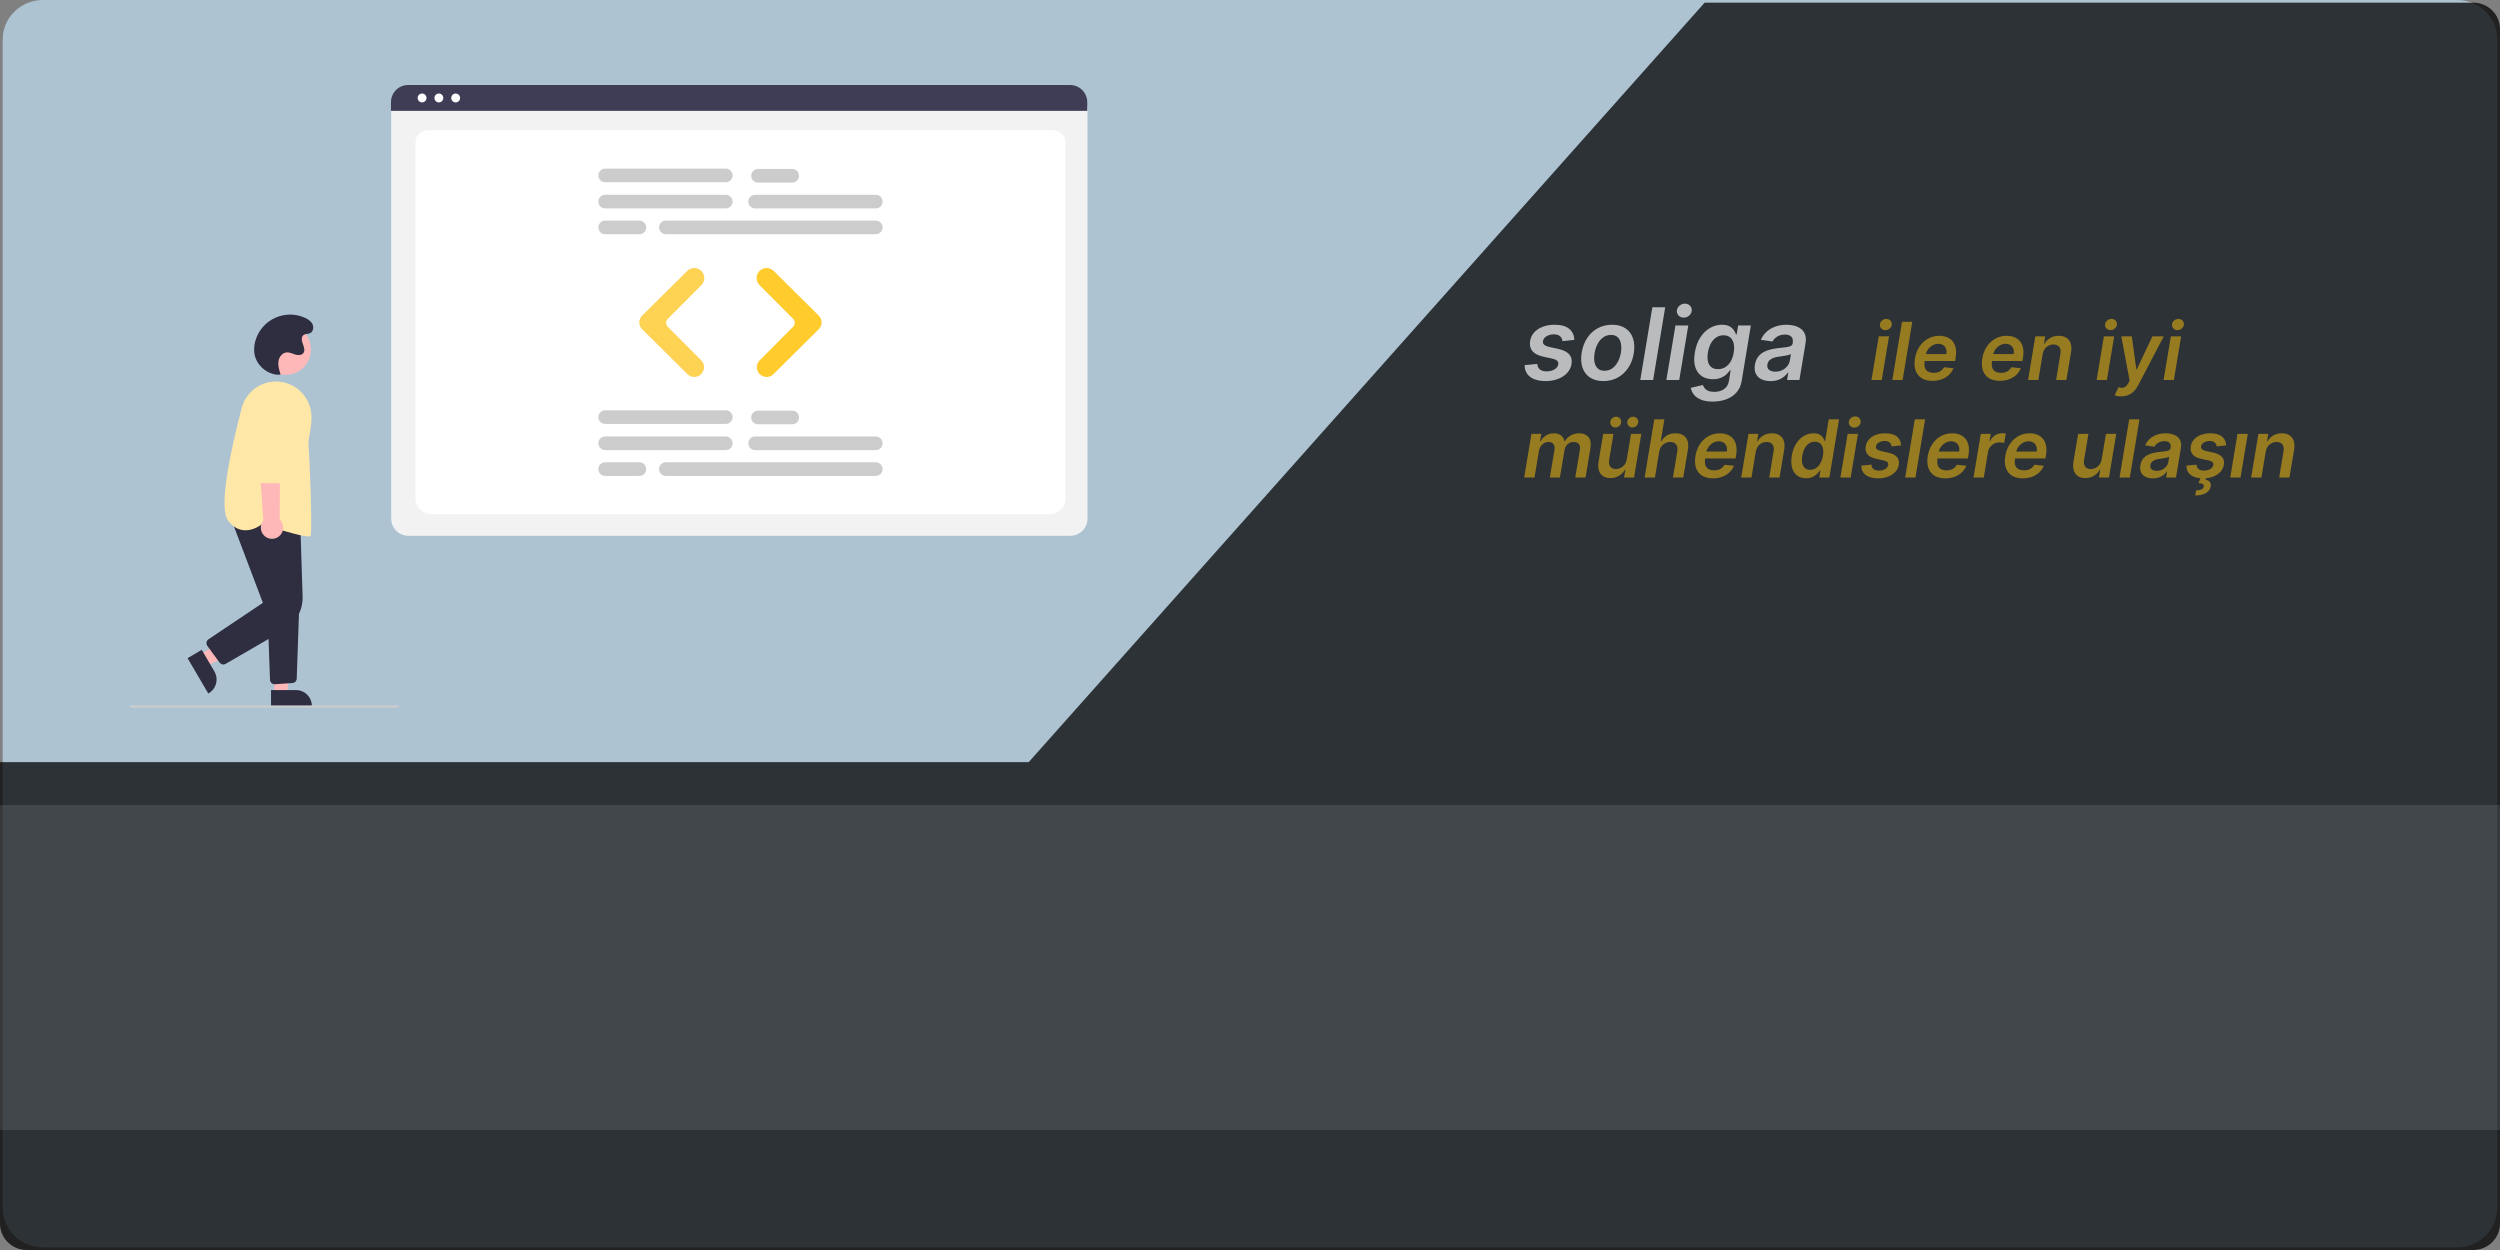 <svg width="1000" height="500" viewBox="0 0 1000 500" fill="none" xmlns="http://www.w3.org/2000/svg">
<rect x="0" y="0" width="1000" height="500" fill="#808080" stroke="none"/>
<path d="M1.073 15.823C1.073 7.084 8.279 0 17.167 0H982.833C991.721 0 998.927 7.084 998.927 15.823V483.122C998.927 491.861 991.721 498.945 982.833 498.945H17.167C8.279 498.945 1.073 491.861 1.073 483.122V15.823Z" fill="#ADC3D2"/>
<path d="M411.481 304.852L681.867 1.055H989.27C995.196 1.055 1000 5.778 1000 11.603V489.451C1000 495.277 995.196 500 989.27 500H10.73C4.804 500 0 495.277 0 489.451V304.852H411.481Z" fill="black" fill-opacity="0.74"/>
<g clip-path="url(#clip0_292_1021)">
<path d="M114.22 149.949C119.827 149.949 124.372 145.386 124.372 139.757C124.372 134.129 119.827 129.566 114.22 129.566C108.613 129.566 104.068 134.129 104.068 139.757C104.068 145.386 108.613 149.949 114.22 149.949Z" fill="#FFB8B8"/>
<path d="M79.918 261.884L82.489 266.269L100.556 258.401L96.762 251.931L79.918 261.884Z" fill="#FFB8B8"/>
<path d="M80.688 259.924L85.75 268.558C86.174 269.28 86.452 270.08 86.568 270.91C86.684 271.74 86.636 272.585 86.426 273.397C86.217 274.209 85.85 274.971 85.347 275.64C84.845 276.31 84.215 276.873 83.496 277.298L83.317 277.404L75.029 263.268L80.688 259.924Z" fill="#2F2E41"/>
<path d="M109.701 277.678L114.768 277.678L117.179 258.056L109.7 258.057L109.701 277.678Z" fill="#FFB8B8"/>
<path d="M108.408 276.017L118.388 276.017C119.223 276.017 120.05 276.182 120.822 276.503C121.593 276.824 122.294 277.294 122.885 277.887C123.476 278.48 123.944 279.184 124.264 279.958C124.583 280.733 124.748 281.563 124.748 282.401V282.609L108.409 282.609L108.408 276.017Z" fill="#2F2E41"/>
<path d="M89.328 265.79C89.037 265.79 88.749 265.722 88.489 265.59C88.229 265.457 88.003 265.266 87.83 265.03L82.943 258.366C82.794 258.163 82.688 257.932 82.63 257.686C82.573 257.44 82.566 257.185 82.609 256.937C82.653 256.688 82.746 256.451 82.883 256.239C83.02 256.028 83.199 255.847 83.408 255.706L105.155 241.125L92.033 206.488L120.094 208.812L121.039 238.578C121.128 241.288 120.48 243.972 119.167 246.342C117.853 248.712 115.922 250.679 113.58 252.031L90.258 265.539C89.975 265.704 89.655 265.79 89.328 265.79Z" fill="#2F2E41"/>
<path d="M109.853 273.695C109.372 273.694 108.91 273.506 108.564 273.17C108.218 272.834 108.015 272.377 107.998 271.894L106.97 242.897L119.704 242.224L118.69 271.429C118.675 271.891 118.489 272.332 118.168 272.664C117.847 272.997 117.414 273.197 116.954 273.227L109.98 273.691C109.938 273.694 109.895 273.695 109.853 273.695Z" fill="#2F2E41"/>
<path d="M123.341 214.57C120.102 214.57 108.785 210.912 104.857 209.608C104.269 210.08 101.04 212.504 97.272 212.061C94.946 211.787 92.899 210.466 91.187 208.133C87.406 202.982 92.076 180.892 96.659 163.267C97.578 159.705 99.837 156.639 102.961 154.713C106.085 152.788 109.831 152.154 113.411 152.944C116.006 153.519 118.39 154.809 120.294 156.669C122.199 158.529 123.55 160.886 124.194 163.474C125.057 167 124.314 171.148 123.772 174.177C123.517 175.601 123.316 176.726 123.385 177.278C123.651 179.415 125.129 212.918 124.179 214.349C124.077 214.502 123.785 214.57 123.341 214.57Z" fill="#FFE8A7"/>
<path d="M111.489 214.63C112.01 214.241 112.439 213.742 112.747 213.168C113.055 212.594 113.233 211.96 113.271 211.309C113.308 210.658 113.202 210.008 112.962 209.402C112.721 208.797 112.351 208.252 111.878 207.806L112.079 167.207L102.554 168.799L105.352 208.206C104.658 209.053 104.297 210.127 104.339 211.223C104.381 212.32 104.822 213.363 105.578 214.155C106.335 214.946 107.354 215.432 108.444 215.52C109.533 215.607 110.617 215.291 111.489 214.63Z" fill="#FFB8B8"/>
<path d="M113.692 193.28H103.432C102.943 193.278 102.473 193.083 102.125 192.737C101.777 192.391 101.578 191.921 101.572 191.429L101.321 163.507C101.312 162.542 101.494 161.584 101.856 160.69C102.218 159.795 102.754 158.982 103.431 158.296C104.109 157.611 104.915 157.067 105.803 156.697C106.691 156.326 107.643 156.136 108.605 156.137C109.567 156.138 110.519 156.331 111.406 156.703C112.293 157.076 113.098 157.622 113.774 158.309C114.449 158.996 114.983 159.811 115.343 160.706C115.703 161.601 115.883 162.56 115.872 163.525L115.552 191.434C115.545 191.925 115.346 192.393 114.998 192.738C114.65 193.084 114.181 193.278 113.692 193.28Z" fill="#FFE8A7"/>
<path d="M111.635 149.906C106.987 149.915 102.602 146.226 101.797 141.631C101.509 139.825 101.639 137.978 102.177 136.231C102.761 134.242 103.764 132.403 105.116 130.836C106.469 129.269 108.14 128.012 110.018 127.149C111.896 126.286 113.936 125.837 116.001 125.832C118.066 125.827 120.108 126.267 121.99 127.122C123.233 127.687 124.458 128.498 125.028 129.743C125.597 130.988 125.241 132.729 123.995 133.289C123.181 133.655 122.16 133.475 121.438 134.001C120.401 134.756 120.668 136.362 121.131 137.562C121.594 138.761 122.118 140.212 121.341 141.235C120.618 142.188 119.172 142.159 118.033 141.8C116.894 141.441 115.77 140.84 114.582 140.962C112.85 141.141 111.605 142.87 111.375 144.603C111.145 146.335 111.687 148.067 112.222 149.73L111.635 149.906Z" fill="#2F2E41"/>
<path d="M159.052 283H52.413C52.304 283 52.199 282.956 52.121 282.878C52.044 282.801 52 282.695 52 282.585C52 282.475 52.044 282.369 52.121 282.292C52.199 282.214 52.304 282.17 52.413 282.17H159.052C159.162 282.17 159.267 282.214 159.345 282.292C159.422 282.369 159.466 282.475 159.466 282.585C159.466 282.695 159.422 282.801 159.345 282.878C159.267 282.956 159.162 283 159.052 283Z" fill="#CCCCCC"/>
<path d="M428.181 214.312H163.303C161.495 214.31 159.762 213.588 158.483 212.304C157.205 211.021 156.485 209.28 156.483 207.465V43.5C156.485 42.17 157.012 40.895 157.948 39.955C158.885 39.014 160.155 38.485 161.48 38.484H429.918C431.265 38.485 432.557 39.023 433.51 39.98C434.463 40.937 434.999 42.234 435.001 43.586V207.465C434.999 209.28 434.279 211.021 433.001 212.304C431.722 213.588 429.989 214.31 428.181 214.312Z" fill="#F2F2F2"/>
<path d="M419.616 205.668H172.757C169.138 205.668 166.194 202.9 166.194 199.498V56.715C166.194 54.192 168.376 52.139 171.057 52.139H421.235C423.961 52.139 426.179 54.226 426.179 56.79V199.498C426.179 202.9 423.234 205.668 419.616 205.668Z" fill="white"/>
<path d="M434.905 44.353H156.387V40.867C156.389 39.046 157.111 37.3 158.395 36.013C159.678 34.725 161.417 34.002 163.231 34H428.06C429.874 34.002 431.614 34.725 432.897 36.013C434.18 37.3 434.902 39.046 434.905 40.867V44.353Z" fill="#3F3D56"/>
<path d="M168.826 40.964C169.804 40.964 170.597 40.168 170.597 39.187C170.597 38.205 169.804 37.409 168.826 37.409C167.848 37.409 167.056 38.205 167.056 39.187C167.056 40.168 167.848 40.964 168.826 40.964Z" fill="white"/>
<path d="M175.546 40.964C176.524 40.964 177.316 40.168 177.316 39.187C177.316 38.205 176.524 37.409 175.546 37.409C174.568 37.409 173.775 38.205 173.775 39.187C173.775 40.168 174.568 40.964 175.546 40.964Z" fill="white"/>
<path d="M182.267 40.964C183.244 40.964 184.037 40.168 184.037 39.187C184.037 38.205 183.244 37.409 182.267 37.409C181.289 37.409 180.496 38.205 180.496 39.187C180.496 40.168 181.289 40.964 182.267 40.964Z" fill="white"/>
<path d="M290.33 83.359H242.05C241.33 83.359 240.64 83.072 240.131 82.561C239.622 82.05 239.336 81.357 239.336 80.635C239.336 79.912 239.622 79.219 240.131 78.708C240.64 78.197 241.33 77.91 242.05 77.91H290.33C291.05 77.91 291.74 78.197 292.249 78.708C292.758 79.219 293.044 79.912 293.044 80.635C293.044 81.357 292.758 82.05 292.249 82.561C291.74 83.072 291.05 83.359 290.33 83.359Z" fill="#CCCCCC"/>
<path d="M350.323 83.359H302.043C301.323 83.359 300.633 83.072 300.124 82.561C299.615 82.05 299.329 81.357 299.329 80.635C299.329 79.912 299.615 79.219 300.124 78.708C300.633 78.197 301.323 77.91 302.043 77.91H350.323C351.043 77.91 351.733 78.197 352.242 78.708C352.751 79.219 353.037 79.912 353.037 80.635C353.037 81.357 352.751 82.05 352.242 82.561C351.733 83.072 351.043 83.359 350.323 83.359Z" fill="#CCCCCC"/>
<path d="M350.323 93.684H266.332C265.612 93.684 264.922 93.397 264.413 92.886C263.904 92.375 263.618 91.682 263.618 90.959C263.618 90.237 263.904 89.544 264.413 89.033C264.922 88.522 265.612 88.235 266.332 88.235H350.323C351.042 88.235 351.733 88.522 352.242 89.033C352.751 89.544 353.037 90.237 353.037 90.959C353.037 91.682 352.751 92.375 352.242 92.886C351.733 93.397 351.042 93.684 350.323 93.684Z" fill="#CCCCCC"/>
<path d="M290.33 72.891H242.049C241.33 72.89 240.641 72.603 240.133 72.092C239.624 71.581 239.339 70.888 239.339 70.166C239.339 69.445 239.624 68.752 240.133 68.241C240.641 67.73 241.33 67.443 242.049 67.442H290.33C290.686 67.442 291.04 67.512 291.369 67.648C291.699 67.785 291.999 67.986 292.251 68.239C292.503 68.492 292.704 68.792 292.84 69.123C292.977 69.454 293.047 69.808 293.047 70.166C293.047 70.525 292.977 70.879 292.84 71.21C292.704 71.541 292.503 71.841 292.251 72.094C291.999 72.347 291.699 72.548 291.369 72.685C291.04 72.821 290.686 72.891 290.33 72.891Z" fill="#CCCCCC"/>
<path d="M316.898 73.034H303.186C302.466 73.034 301.776 72.747 301.267 72.236C300.758 71.725 300.472 71.032 300.472 70.31C300.472 69.587 300.758 68.894 301.267 68.383C301.776 67.872 302.466 67.585 303.186 67.585H316.898C317.618 67.585 318.308 67.872 318.817 68.383C319.326 68.894 319.612 69.587 319.612 70.31C319.612 71.032 319.326 71.725 318.817 72.236C318.308 72.747 317.618 73.034 316.898 73.034Z" fill="#CCCCCC"/>
<path d="M255.762 93.684H242.049C241.33 93.683 240.641 93.395 240.133 92.885C239.624 92.374 239.339 91.681 239.339 90.959C239.339 90.237 239.624 89.545 240.133 89.034C240.641 88.523 241.33 88.236 242.049 88.235H255.762C256.119 88.234 256.472 88.304 256.802 88.441C257.132 88.578 257.431 88.778 257.683 89.031C257.936 89.284 258.136 89.585 258.273 89.916C258.409 90.247 258.48 90.601 258.48 90.959C258.48 91.317 258.409 91.672 258.273 92.003C258.136 92.333 257.936 92.634 257.683 92.887C257.431 93.14 257.132 93.341 256.802 93.477C256.472 93.614 256.119 93.684 255.762 93.684Z" fill="#CCCCCC"/>
<path d="M290.33 180.04H242.05C241.33 180.04 240.64 179.753 240.131 179.242C239.622 178.731 239.336 178.038 239.336 177.316C239.336 176.593 239.622 175.9 240.131 175.389C240.64 174.878 241.33 174.591 242.05 174.591H290.33C290.687 174.591 291.039 174.662 291.369 174.799C291.698 174.936 291.997 175.136 292.249 175.389C292.501 175.642 292.701 175.943 292.838 176.273C292.974 176.604 293.044 176.958 293.044 177.316C293.044 177.674 292.974 178.028 292.838 178.358C292.701 178.689 292.501 178.989 292.249 179.242C291.997 179.495 291.698 179.696 291.369 179.833C291.039 179.97 290.687 180.04 290.33 180.04Z" fill="#CCCCCC"/>
<path d="M350.323 180.04H302.043C301.323 180.04 300.633 179.753 300.124 179.242C299.615 178.731 299.329 178.038 299.329 177.316C299.329 176.593 299.615 175.9 300.124 175.389C300.633 174.878 301.323 174.591 302.043 174.591H350.323C350.68 174.591 351.033 174.662 351.362 174.799C351.691 174.936 351.99 175.136 352.242 175.389C352.494 175.642 352.694 175.943 352.831 176.273C352.967 176.604 353.037 176.958 353.037 177.316C353.037 177.674 352.967 178.028 352.831 178.358C352.694 178.689 352.494 178.989 352.242 179.242C351.99 179.495 351.691 179.696 351.362 179.833C351.033 179.97 350.68 180.04 350.323 180.04Z" fill="#CCCCCC"/>
<path d="M350.323 190.365H266.332C265.612 190.365 264.922 190.078 264.413 189.567C263.904 189.056 263.618 188.363 263.618 187.641C263.618 186.918 263.904 186.225 264.413 185.714C264.922 185.203 265.612 184.916 266.332 184.916H350.323C350.679 184.916 351.033 184.986 351.362 185.122C351.692 185.259 351.991 185.46 352.244 185.713C352.496 185.966 352.696 186.266 352.833 186.597C352.97 186.928 353.04 187.282 353.04 187.641C353.04 187.999 352.97 188.353 352.833 188.684C352.696 189.015 352.496 189.315 352.244 189.568C351.991 189.821 351.692 190.022 351.362 190.159C351.033 190.295 350.679 190.366 350.323 190.365Z" fill="#CCCCCC"/>
<path d="M290.33 169.572H242.05C241.33 169.572 240.64 169.285 240.131 168.774C239.622 168.263 239.336 167.57 239.336 166.848C239.336 166.125 239.622 165.432 240.131 164.921C240.64 164.41 241.33 164.123 242.05 164.123H290.33C291.05 164.123 291.74 164.41 292.249 164.921C292.758 165.432 293.044 166.125 293.044 166.848C293.044 167.57 292.758 168.263 292.249 168.774C291.74 169.285 291.05 169.572 290.33 169.572Z" fill="#CCCCCC"/>
<path d="M316.898 169.716H303.186C302.466 169.716 301.776 169.429 301.267 168.918C300.758 168.407 300.472 167.714 300.472 166.991C300.472 166.269 300.758 165.576 301.267 165.065C301.776 164.554 302.466 164.267 303.186 164.267H316.898C317.618 164.267 318.308 164.554 318.817 165.065C319.326 165.576 319.612 166.269 319.612 166.991C319.612 167.714 319.326 168.407 318.817 168.918C318.308 169.429 317.618 169.716 316.898 169.716Z" fill="#CCCCCC"/>
<path d="M255.763 190.365H242.05C241.33 190.365 240.64 190.078 240.131 189.567C239.622 189.056 239.336 188.363 239.336 187.641C239.336 186.918 239.622 186.225 240.131 185.714C240.64 185.203 241.33 184.916 242.05 184.916H255.763C256.119 184.916 256.473 184.986 256.802 185.122C257.132 185.259 257.431 185.46 257.684 185.713C257.936 185.966 258.136 186.266 258.273 186.597C258.41 186.928 258.48 187.282 258.48 187.641C258.48 187.999 258.41 188.353 258.273 188.684C258.136 189.015 257.936 189.315 257.684 189.568C257.431 189.821 257.132 190.022 256.802 190.159C256.473 190.295 256.119 190.366 255.763 190.365Z" fill="#CCCCCC"/>
<path d="M277.72 150.79C276.696 150.792 275.712 150.388 274.982 149.666L256.834 131.674C256.477 131.321 256.195 130.9 256.001 130.436C255.808 129.972 255.709 129.475 255.709 128.972C255.709 128.469 255.808 127.972 256.001 127.508C256.195 127.044 256.477 126.623 256.834 126.27L274.909 108.351C275.662 107.608 276.677 107.193 277.732 107.197C278.788 107.2 279.8 107.621 280.548 108.369C281.297 109.123 281.718 110.144 281.718 111.208C281.718 112.273 281.298 113.294 280.548 114.048L267.117 127.532C266.698 127.953 266.463 128.524 266.463 129.119C266.463 129.714 266.698 130.284 267.117 130.705L280.476 144.116C281.021 144.663 281.393 145.359 281.543 146.118C281.694 146.877 281.617 147.664 281.322 148.378C281.027 149.093 280.527 149.704 279.886 150.133C279.245 150.563 278.491 150.791 277.72 150.79Z" fill="#FED253"/>
<path d="M306.64 150.79C305.869 150.791 305.115 150.563 304.474 150.133C303.833 149.704 303.333 149.093 303.038 148.378C302.743 147.664 302.666 146.877 302.816 146.118C302.967 145.359 303.339 144.663 303.884 144.116L317.243 130.705C317.661 130.284 317.896 129.714 317.896 129.119C317.896 128.524 317.661 127.953 317.243 127.532L303.811 114.048C303.44 113.675 303.145 113.232 302.944 112.745C302.743 112.258 302.64 111.736 302.64 111.208C302.64 110.681 302.743 110.159 302.944 109.672C303.145 109.184 303.44 108.742 303.811 108.369C304.56 107.621 305.572 107.2 306.627 107.197C307.683 107.193 308.698 107.608 309.451 108.351L327.526 126.27C327.882 126.623 328.165 127.044 328.358 127.508C328.551 127.972 328.651 128.469 328.651 128.972C328.651 129.475 328.551 129.972 328.358 130.436C328.165 130.9 327.882 131.321 327.526 131.674L309.377 149.666C308.648 150.388 307.664 150.792 306.64 150.79Z" fill="#FFCB2D"/>
</g>
<path d="M629.724 135.949L624.994 136.46C624.947 135.977 624.8 135.527 624.554 135.111C624.308 134.694 623.938 134.363 623.446 134.116C622.963 133.861 622.338 133.733 621.571 133.733C620.454 133.733 619.473 133.984 618.631 134.486C617.788 134.988 617.31 135.632 617.196 136.418C617.092 137.005 617.234 137.483 617.622 137.852C618.01 138.222 618.73 138.534 619.781 138.79L623.389 139.585C625.378 140.03 626.808 140.75 627.679 141.744C628.56 142.739 628.867 144.041 628.602 145.651C628.375 146.995 627.788 148.179 626.841 149.202C625.894 150.215 624.682 151.006 623.205 151.574C621.737 152.142 620.108 152.426 618.318 152.426C615.6 152.426 613.508 151.863 612.04 150.736C610.581 149.599 609.857 148.037 609.866 146.048L614.923 145.565C614.98 146.55 615.326 147.294 615.96 147.795C616.595 148.288 617.475 148.539 618.602 148.548C619.871 148.558 620.941 148.293 621.812 147.753C622.693 147.204 623.19 146.536 623.304 145.75C623.399 145.163 623.252 144.685 622.864 144.315C622.485 143.946 621.808 143.652 620.832 143.435L617.253 142.653C615.226 142.208 613.782 141.455 612.92 140.395C612.068 139.325 611.779 137.975 612.054 136.347C612.281 135.021 612.835 133.88 613.716 132.923C614.606 131.957 615.747 131.214 617.139 130.693C618.531 130.163 620.089 129.898 621.812 129.898C624.407 129.898 626.363 130.442 627.679 131.531C628.995 132.62 629.677 134.093 629.724 135.949ZM641.351 152.426C639.201 152.426 637.411 151.953 635.982 151.006C634.561 150.059 633.562 148.728 632.984 147.014C632.407 145.3 632.303 143.312 632.672 141.048C633.041 138.813 633.78 136.858 634.888 135.182C636.005 133.506 637.411 132.208 639.107 131.29C640.811 130.362 642.719 129.898 644.831 129.898C646.981 129.898 648.766 130.376 650.186 131.332C651.607 132.279 652.606 133.61 653.183 135.324C653.77 137.038 653.879 139.036 653.51 141.318C653.15 143.544 652.407 145.49 651.28 147.156C650.162 148.823 648.756 150.12 647.061 151.048C645.366 151.967 643.463 152.426 641.351 152.426ZM641.777 148.307C642.97 148.307 644.017 147.985 644.916 147.341C645.825 146.687 646.569 145.812 647.146 144.713C647.733 143.605 648.141 142.374 648.368 141.02C648.576 139.713 648.581 138.529 648.382 137.469C648.183 136.399 647.757 135.551 647.104 134.926C646.46 134.292 645.565 133.974 644.419 133.974C643.226 133.974 642.17 134.306 641.251 134.969C640.342 135.622 639.599 136.503 639.021 137.611C638.444 138.709 638.046 139.936 637.828 141.29C637.61 142.597 637.601 143.78 637.8 144.841C637.999 145.902 638.425 146.744 639.078 147.369C639.732 147.994 640.631 148.307 641.777 148.307ZM666.085 122.909L661.255 152H656.113L660.942 122.909H666.085ZM666.543 152L670.179 130.182H675.321L671.685 152H666.543ZM673.503 127.057C672.679 127.057 671.997 126.782 671.457 126.233C670.918 125.684 670.681 125.026 670.747 124.259C670.813 123.491 671.159 122.833 671.784 122.284C672.419 121.735 673.143 121.46 673.957 121.46C674.781 121.46 675.458 121.735 675.989 122.284C676.528 122.833 676.765 123.491 676.699 124.259C676.642 125.026 676.296 125.684 675.662 126.233C675.037 126.782 674.317 127.057 673.503 127.057ZM685.097 160.636C683.241 160.636 681.693 160.385 680.452 159.884C679.212 159.391 678.255 158.728 677.583 157.895C676.911 157.062 676.494 156.138 676.333 155.125L681.163 154.003C681.305 154.429 681.532 154.85 681.844 155.267C682.166 155.693 682.64 156.044 683.265 156.318C683.89 156.602 684.723 156.744 685.765 156.744C687.223 156.744 688.497 156.389 689.586 155.679C690.675 154.969 691.347 153.813 691.603 152.213L692.256 148.08H692.001C691.66 148.61 691.191 149.154 690.594 149.713C690.007 150.272 689.264 150.741 688.364 151.119C687.474 151.498 686.404 151.688 685.154 151.688C683.478 151.688 682.024 151.295 680.793 150.509C679.562 149.713 678.677 148.529 678.137 146.957C677.607 145.376 677.54 143.397 677.938 141.02C678.326 138.624 679.056 136.602 680.126 134.955C681.205 133.297 682.498 132.043 684.004 131.19C685.509 130.329 687.1 129.898 688.776 129.898C690.055 129.898 691.073 130.116 691.83 130.551C692.588 130.977 693.161 131.493 693.549 132.099C693.937 132.696 694.221 133.259 694.401 133.79H694.671L695.268 130.182H700.339L696.674 152.355C696.371 154.221 695.675 155.764 694.586 156.986C693.497 158.217 692.129 159.131 690.481 159.727C688.843 160.333 687.048 160.636 685.097 160.636ZM687.2 147.653C688.289 147.653 689.264 147.388 690.126 146.858C690.987 146.328 691.707 145.565 692.285 144.571C692.862 143.577 693.265 142.384 693.492 140.991C693.719 139.618 693.71 138.416 693.464 137.384C693.227 136.351 692.768 135.551 692.086 134.983C691.404 134.405 690.514 134.116 689.415 134.116C688.27 134.116 687.266 134.415 686.404 135.011C685.552 135.608 684.851 136.427 684.302 137.469C683.762 138.501 683.383 139.675 683.165 140.991C682.957 142.327 682.957 143.496 683.165 144.5C683.383 145.494 683.824 146.271 684.487 146.83C685.159 147.379 686.063 147.653 687.2 147.653ZM708.194 152.44C706.811 152.44 705.609 152.194 704.586 151.702C703.563 151.2 702.81 150.461 702.327 149.486C701.854 148.51 701.736 147.308 701.972 145.878C702.181 144.647 702.578 143.629 703.165 142.824C703.762 142.019 704.491 141.375 705.353 140.892C706.224 140.4 707.171 140.03 708.194 139.784C709.226 139.538 710.277 139.358 711.347 139.244C712.654 139.112 713.71 138.989 714.515 138.875C715.329 138.761 715.94 138.591 716.347 138.364C716.754 138.127 717.001 137.767 717.086 137.284V137.199C717.256 136.129 717.086 135.3 716.575 134.713C716.063 134.126 715.211 133.832 714.018 133.832C712.768 133.832 711.717 134.107 710.864 134.656C710.012 135.205 709.392 135.854 709.004 136.602L704.344 135.92C704.932 134.595 705.737 133.487 706.759 132.597C707.782 131.697 708.961 131.025 710.296 130.58C711.641 130.125 713.076 129.898 714.6 129.898C715.642 129.898 716.66 130.021 717.654 130.267C718.658 130.513 719.543 130.92 720.31 131.489C721.087 132.047 721.655 132.81 722.015 133.776C722.384 134.741 722.446 135.949 722.2 137.398L719.771 152H714.827L715.339 149.003H715.168C714.761 149.609 714.231 150.177 713.577 150.707C712.924 151.228 712.147 151.65 711.248 151.972C710.348 152.284 709.33 152.44 708.194 152.44ZM710.14 148.662C711.172 148.662 712.1 148.458 712.924 148.051C713.748 147.634 714.425 147.085 714.955 146.403C715.486 145.722 715.817 144.978 715.95 144.173L716.376 141.602C716.186 141.735 715.893 141.858 715.495 141.972C715.097 142.085 714.652 142.185 714.16 142.27C713.677 142.355 713.199 142.431 712.725 142.497C712.252 142.563 711.844 142.62 711.504 142.668C710.718 142.772 709.998 142.942 709.344 143.179C708.701 143.416 708.165 143.747 707.739 144.173C707.323 144.59 707.062 145.13 706.958 145.793C706.807 146.73 707.029 147.445 707.626 147.938C708.222 148.42 709.06 148.662 710.14 148.662Z" fill="white" fill-opacity="0.67"/>
<path d="M748.589 152L751.498 134.545H755.612L752.702 152H748.589ZM754.157 132.045C753.498 132.045 752.952 131.826 752.521 131.386C752.089 130.947 751.899 130.42 751.952 129.807C752.005 129.193 752.282 128.667 752.782 128.227C753.29 127.788 753.869 127.568 754.521 127.568C755.18 127.568 755.721 127.788 756.146 128.227C756.577 128.667 756.767 129.193 756.714 129.807C756.668 130.42 756.392 130.947 755.884 131.386C755.384 131.826 754.808 132.045 754.157 132.045ZM764.91 128.727L761.046 152H756.933L760.796 128.727H764.91ZM772.958 152.341C771.208 152.341 769.761 151.977 768.617 151.25C767.473 150.515 766.67 149.477 766.208 148.136C765.754 146.788 765.678 145.201 765.981 143.375C766.276 141.58 766.879 140.004 767.788 138.648C768.697 137.284 769.833 136.223 771.197 135.466C772.568 134.701 774.083 134.318 775.742 134.318C776.818 134.318 777.807 134.492 778.708 134.841C779.61 135.182 780.371 135.712 780.992 136.432C781.613 137.152 782.041 138.068 782.276 139.182C782.511 140.288 782.5 141.606 782.242 143.136L782.049 144.398H767.731L768.174 141.625H778.538C778.674 140.837 778.629 140.136 778.401 139.523C778.174 138.902 777.795 138.413 777.265 138.057C776.735 137.701 776.072 137.523 775.276 137.523C774.466 137.523 773.708 137.731 773.004 138.148C772.307 138.557 771.719 139.087 771.242 139.739C770.765 140.39 770.462 141.076 770.333 141.795L769.867 144.455C769.701 145.545 769.738 146.436 769.981 147.125C770.223 147.814 770.647 148.322 771.254 148.648C771.86 148.973 772.625 149.136 773.549 149.136C774.155 149.136 774.716 149.053 775.231 148.886C775.746 148.72 776.204 148.47 776.606 148.136C777.015 147.795 777.356 147.379 777.629 146.886L781.39 147.318C780.973 148.333 780.363 149.22 779.56 149.977C778.757 150.727 777.795 151.311 776.674 151.727C775.56 152.136 774.322 152.341 772.958 152.341ZM799.896 152.341C798.146 152.341 796.699 151.977 795.555 151.25C794.411 150.515 793.608 149.477 793.146 148.136C792.691 146.788 792.615 145.201 792.918 143.375C793.214 141.58 793.816 140.004 794.725 138.648C795.634 137.284 796.771 136.223 798.134 135.466C799.505 134.701 801.021 134.318 802.68 134.318C803.755 134.318 804.744 134.492 805.646 134.841C806.547 135.182 807.308 135.712 807.93 136.432C808.551 137.152 808.979 138.068 809.214 139.182C809.449 140.288 809.437 141.606 809.18 143.136L808.987 144.398H794.668L795.112 141.625H805.475C805.612 140.837 805.566 140.136 805.339 139.523C805.112 138.902 804.733 138.413 804.202 138.057C803.672 137.701 803.009 137.523 802.214 137.523C801.403 137.523 800.646 137.731 799.941 138.148C799.244 138.557 798.657 139.087 798.18 139.739C797.702 140.39 797.399 141.076 797.271 141.795L796.805 144.455C796.638 145.545 796.676 146.436 796.918 147.125C797.161 147.814 797.585 148.322 798.191 148.648C798.797 148.973 799.562 149.136 800.487 149.136C801.093 149.136 801.653 149.053 802.168 148.886C802.683 148.72 803.142 148.47 803.543 148.136C803.952 147.795 804.293 147.379 804.566 146.886L808.327 147.318C807.911 148.333 807.301 149.22 806.498 149.977C805.695 150.727 804.733 151.311 803.612 151.727C802.498 152.136 801.259 152.341 799.896 152.341ZM817.032 141.773L815.35 152H811.225L814.134 134.545H818.077L817.577 137.511H817.793C818.339 136.534 819.104 135.758 820.089 135.182C821.074 134.606 822.221 134.318 823.532 134.318C824.721 134.318 825.721 134.576 826.532 135.091C827.343 135.598 827.918 136.345 828.259 137.33C828.6 138.307 828.653 139.492 828.418 140.886L826.555 152H822.441L824.18 141.523C824.377 140.364 824.229 139.455 823.737 138.795C823.252 138.129 822.471 137.795 821.396 137.795C820.676 137.795 820.013 137.955 819.407 138.273C818.801 138.583 818.29 139.034 817.873 139.625C817.464 140.216 817.183 140.932 817.032 141.773ZM838.651 152L841.56 134.545H845.674L842.765 152H838.651ZM844.219 132.045C843.56 132.045 843.015 131.826 842.583 131.386C842.151 130.947 841.962 130.42 842.015 129.807C842.068 129.193 842.344 128.667 842.844 128.227C843.352 127.788 843.932 127.568 844.583 127.568C845.242 127.568 845.784 127.788 846.208 128.227C846.64 128.667 846.829 129.193 846.776 129.807C846.731 130.42 846.454 130.947 845.947 131.386C845.447 131.826 844.871 132.045 844.219 132.045ZM848.484 158.545C847.923 158.545 847.412 158.5 846.95 158.409C846.495 158.326 846.135 158.227 845.87 158.114L847.37 154.909C847.938 155.083 848.45 155.159 848.904 155.136C849.366 155.121 849.79 154.966 850.177 154.67C850.571 154.383 850.957 153.909 851.336 153.25L851.859 152.307L848.518 134.545H852.722L854.54 147.75H854.722L860.961 134.545H865.495L855.279 154.091C854.787 155.038 854.215 155.841 853.563 156.5C852.912 157.167 852.165 157.674 851.325 158.023C850.491 158.371 849.544 158.545 848.484 158.545ZM865.433 152L868.342 134.545H872.455L869.546 152H865.433ZM871.001 132.045C870.342 132.045 869.796 131.826 869.364 131.386C868.933 130.947 868.743 130.42 868.796 129.807C868.849 129.193 869.126 128.667 869.626 128.227C870.133 127.788 870.713 127.568 871.364 127.568C872.023 127.568 872.565 127.788 872.989 128.227C873.421 128.667 873.611 129.193 873.558 129.807C873.512 130.42 873.236 130.947 872.728 131.386C872.228 131.826 871.652 132.045 871.001 132.045ZM609.67 191L612.58 173.545H616.523L616.023 176.511H616.239C616.769 175.511 617.5 174.731 618.432 174.17C619.364 173.602 620.413 173.318 621.58 173.318C622.754 173.318 623.701 173.606 624.42 174.182C625.148 174.75 625.595 175.527 625.761 176.511H625.943C626.489 175.534 627.269 174.758 628.284 174.182C629.307 173.606 630.455 173.318 631.727 173.318C633.318 173.318 634.538 173.826 635.386 174.841C636.235 175.856 636.496 177.337 636.17 179.284L634.216 191H630.102L631.966 179.92C632.133 178.837 631.966 178.045 631.466 177.545C630.973 177.038 630.311 176.784 629.477 176.784C628.485 176.784 627.659 177.091 627 177.705C626.348 178.318 625.947 179.121 625.795 180.114L623.966 191H619.932L621.818 179.75C621.955 178.848 621.795 178.129 621.341 177.591C620.894 177.053 620.235 176.784 619.364 176.784C618.773 176.784 618.208 176.936 617.67 177.239C617.133 177.542 616.674 177.966 616.295 178.511C615.924 179.049 615.682 179.674 615.568 180.386L613.795 191H609.67ZM650.719 183.659L652.412 173.545H656.526L653.616 191H649.628L650.151 187.898H649.969C649.423 188.875 648.643 189.674 647.628 190.295C646.62 190.917 645.461 191.227 644.151 191.227C643.007 191.227 642.041 190.973 641.253 190.466C640.465 189.951 639.904 189.205 639.571 188.227C639.245 187.242 639.196 186.053 639.423 184.659L641.287 173.545H645.401L643.651 184.023C643.476 185.129 643.635 186.008 644.128 186.659C644.628 187.311 645.37 187.636 646.355 187.636C646.961 187.636 647.571 187.489 648.185 187.193C648.806 186.898 649.348 186.458 649.81 185.875C650.272 185.284 650.575 184.545 650.719 183.659ZM646.162 170.977C645.518 170.977 644.991 170.739 644.582 170.261C644.181 169.784 644.029 169.223 644.128 168.58C644.219 168.042 644.488 167.595 644.935 167.239C645.382 166.875 645.87 166.693 646.401 166.693C647.082 166.693 647.616 166.928 648.003 167.398C648.397 167.86 648.541 168.424 648.435 169.091C648.351 169.606 648.094 170.049 647.662 170.42C647.23 170.792 646.73 170.977 646.162 170.977ZM652.98 170.977C652.336 170.977 651.81 170.742 651.401 170.273C650.991 169.803 650.84 169.239 650.946 168.58C651.045 168.042 651.313 167.595 651.753 167.239C652.2 166.875 652.688 166.693 653.219 166.693C653.901 166.693 654.435 166.928 654.821 167.398C655.215 167.86 655.359 168.424 655.253 169.091C655.17 169.606 654.912 170.049 654.48 170.42C654.048 170.792 653.548 170.977 652.98 170.977ZM663.665 180.773L661.983 191H657.858L661.722 167.727H665.756L664.301 176.511H664.517C665.07 175.519 665.824 174.739 666.778 174.17C667.741 173.602 668.896 173.318 670.244 173.318C671.441 173.318 672.449 173.572 673.267 174.08C674.085 174.587 674.661 175.33 674.994 176.307C675.335 177.284 675.392 178.477 675.165 179.886L673.301 191H669.176L670.926 180.523C671.116 179.348 670.96 178.436 670.46 177.784C669.968 177.125 669.188 176.795 668.119 176.795C667.384 176.795 666.706 176.955 666.085 177.273C665.464 177.583 664.941 178.034 664.517 178.625C664.1 179.216 663.816 179.932 663.665 180.773ZM685.153 191.341C683.403 191.341 681.956 190.977 680.812 190.25C679.669 189.515 678.866 188.477 678.403 187.136C677.949 185.788 677.873 184.201 678.176 182.375C678.472 180.58 679.074 179.004 679.983 177.648C680.892 176.284 682.028 175.223 683.392 174.466C684.763 173.701 686.278 173.318 687.938 173.318C689.013 173.318 690.002 173.492 690.903 173.841C691.805 174.182 692.566 174.712 693.188 175.432C693.809 176.152 694.237 177.068 694.472 178.182C694.706 179.288 694.695 180.606 694.438 182.136L694.244 183.398H679.926L680.369 180.625H690.733C690.869 179.837 690.824 179.136 690.597 178.523C690.369 177.902 689.991 177.413 689.46 177.057C688.93 176.701 688.267 176.523 687.472 176.523C686.661 176.523 685.903 176.731 685.199 177.148C684.502 177.557 683.915 178.087 683.438 178.739C682.96 179.39 682.657 180.076 682.528 180.795L682.062 183.455C681.896 184.545 681.934 185.436 682.176 186.125C682.419 186.814 682.843 187.322 683.449 187.648C684.055 187.973 684.82 188.136 685.744 188.136C686.35 188.136 686.911 188.053 687.426 187.886C687.941 187.72 688.4 187.47 688.801 187.136C689.21 186.795 689.551 186.379 689.824 185.886L693.585 186.318C693.169 187.333 692.559 188.22 691.756 188.977C690.953 189.727 689.991 190.311 688.869 190.727C687.756 191.136 686.517 191.341 685.153 191.341ZM702.29 180.773L700.608 191H696.483L699.392 173.545H703.335L702.835 176.511H703.051C703.597 175.534 704.362 174.758 705.347 174.182C706.331 173.606 707.479 173.318 708.79 173.318C709.979 173.318 710.979 173.576 711.79 174.091C712.6 174.598 713.176 175.345 713.517 176.33C713.858 177.307 713.911 178.492 713.676 179.886L711.812 191H707.699L709.438 180.523C709.634 179.364 709.487 178.455 708.994 177.795C708.509 177.129 707.729 176.795 706.653 176.795C705.934 176.795 705.271 176.955 704.665 177.273C704.059 177.583 703.547 178.034 703.131 178.625C702.722 179.216 702.441 179.932 702.29 180.773ZM722.426 191.307C721.055 191.307 719.884 190.955 718.915 190.25C717.945 189.545 717.256 188.523 716.847 187.182C716.445 185.841 716.4 184.212 716.71 182.295C717.036 180.356 717.631 178.72 718.494 177.386C719.358 176.045 720.388 175.034 721.585 174.352C722.79 173.663 724.063 173.318 725.403 173.318C726.434 173.318 727.248 173.492 727.847 173.841C728.453 174.182 728.907 174.595 729.21 175.08C729.513 175.557 729.737 176.008 729.881 176.432H730.051L731.494 167.727H735.619L731.756 191H727.71L728.176 188.25H727.926C727.638 188.674 727.256 189.125 726.778 189.602C726.301 190.072 725.706 190.473 724.994 190.807C724.282 191.14 723.426 191.307 722.426 191.307ZM724.062 187.932C724.941 187.932 725.729 187.697 726.426 187.227C727.131 186.75 727.718 186.087 728.188 185.239C728.657 184.39 728.987 183.402 729.176 182.273C729.366 181.144 729.366 180.163 729.176 179.33C728.987 178.496 728.619 177.848 728.074 177.386C727.528 176.924 726.813 176.693 725.926 176.693C725.017 176.693 724.218 176.932 723.528 177.409C722.847 177.886 722.286 178.545 721.847 179.386C721.407 180.227 721.097 181.189 720.915 182.273C720.733 183.364 720.722 184.337 720.881 185.193C721.047 186.042 721.392 186.712 721.915 187.205C722.445 187.689 723.161 187.932 724.062 187.932ZM736.159 191L739.068 173.545H743.182L740.273 191H736.159ZM741.727 171.045C741.068 171.045 740.523 170.826 740.091 170.386C739.659 169.947 739.47 169.42 739.523 168.807C739.576 168.193 739.852 167.667 740.352 167.227C740.86 166.788 741.439 166.568 742.091 166.568C742.75 166.568 743.292 166.788 743.716 167.227C744.148 167.667 744.337 168.193 744.284 168.807C744.239 169.42 743.962 169.947 743.455 170.386C742.955 170.826 742.379 171.045 741.727 171.045ZM760.423 178.159L756.639 178.568C756.601 178.182 756.484 177.822 756.287 177.489C756.09 177.155 755.795 176.89 755.401 176.693C755.014 176.489 754.514 176.386 753.901 176.386C753.007 176.386 752.223 176.587 751.548 176.989C750.874 177.39 750.491 177.905 750.401 178.534C750.317 179.004 750.431 179.386 750.741 179.682C751.052 179.977 751.628 180.227 752.469 180.432L755.355 181.068C756.946 181.424 758.09 182 758.787 182.795C759.491 183.591 759.738 184.633 759.526 185.92C759.344 186.996 758.874 187.943 758.116 188.761C757.359 189.572 756.389 190.205 755.207 190.659C754.033 191.114 752.73 191.341 751.298 191.341C749.124 191.341 747.45 190.89 746.276 189.989C745.109 189.08 744.529 187.83 744.537 186.239L748.582 185.852C748.628 186.64 748.904 187.235 749.412 187.636C749.92 188.03 750.624 188.231 751.526 188.239C752.541 188.246 753.397 188.034 754.094 187.602C754.798 187.163 755.196 186.629 755.287 186C755.363 185.53 755.245 185.148 754.935 184.852C754.632 184.557 754.09 184.322 753.31 184.148L750.446 183.523C748.825 183.167 747.67 182.564 746.98 181.716C746.298 180.86 746.067 179.78 746.287 178.477C746.469 177.417 746.912 176.504 747.616 175.739C748.329 174.966 749.241 174.371 750.355 173.955C751.469 173.53 752.715 173.318 754.094 173.318C756.17 173.318 757.734 173.754 758.787 174.625C759.84 175.496 760.385 176.674 760.423 178.159ZM770.043 167.727L766.179 191H762.065L765.929 167.727H770.043ZM778.091 191.341C776.341 191.341 774.894 190.977 773.75 190.25C772.606 189.515 771.803 188.477 771.341 187.136C770.886 185.788 770.811 184.201 771.114 182.375C771.409 180.58 772.011 179.004 772.92 177.648C773.83 176.284 774.966 175.223 776.33 174.466C777.701 173.701 779.216 173.318 780.875 173.318C781.951 173.318 782.939 173.492 783.841 173.841C784.742 174.182 785.504 174.712 786.125 175.432C786.746 176.152 787.174 177.068 787.409 178.182C787.644 179.288 787.633 180.606 787.375 182.136L787.182 183.398H772.864L773.307 180.625H783.67C783.807 179.837 783.761 179.136 783.534 178.523C783.307 177.902 782.928 177.413 782.398 177.057C781.867 176.701 781.205 176.523 780.409 176.523C779.598 176.523 778.841 176.731 778.136 177.148C777.439 177.557 776.852 178.087 776.375 178.739C775.898 179.39 775.595 180.076 775.466 180.795L775 183.455C774.833 184.545 774.871 185.436 775.114 186.125C775.356 186.814 775.78 187.322 776.386 187.648C776.992 187.973 777.758 188.136 778.682 188.136C779.288 188.136 779.848 188.053 780.364 187.886C780.879 187.72 781.337 187.47 781.739 187.136C782.148 186.795 782.489 186.379 782.761 185.886L786.523 186.318C786.106 187.333 785.496 188.22 784.693 188.977C783.89 189.727 782.928 190.311 781.807 190.727C780.693 191.136 779.455 191.341 778.091 191.341ZM789.409 191L792.318 173.545H796.307L795.818 176.455H796C796.477 175.447 797.152 174.67 798.023 174.125C798.902 173.572 799.841 173.295 800.841 173.295C801.076 173.295 801.33 173.307 801.602 173.33C801.875 173.345 802.11 173.371 802.307 173.409L801.67 177.193C801.496 177.133 801.223 177.08 800.852 177.034C800.489 176.981 800.129 176.955 799.773 176.955C799.023 176.955 798.326 177.117 797.682 177.443C797.045 177.761 796.508 178.205 796.068 178.773C795.629 179.341 795.345 179.996 795.216 180.739L793.523 191H789.409ZM809.091 191.341C807.341 191.341 805.894 190.977 804.75 190.25C803.606 189.515 802.803 188.477 802.341 187.136C801.886 185.788 801.811 184.201 802.114 182.375C802.409 180.58 803.011 179.004 803.92 177.648C804.83 176.284 805.966 175.223 807.33 174.466C808.701 173.701 810.216 173.318 811.875 173.318C812.951 173.318 813.939 173.492 814.841 173.841C815.742 174.182 816.504 174.712 817.125 175.432C817.746 176.152 818.174 177.068 818.409 178.182C818.644 179.288 818.633 180.606 818.375 182.136L818.182 183.398H803.864L804.307 180.625H814.67C814.807 179.837 814.761 179.136 814.534 178.523C814.307 177.902 813.928 177.413 813.398 177.057C812.867 176.701 812.205 176.523 811.409 176.523C810.598 176.523 809.841 176.731 809.136 177.148C808.439 177.557 807.852 178.087 807.375 178.739C806.898 179.39 806.595 180.076 806.466 180.795L806 183.455C805.833 184.545 805.871 185.436 806.114 186.125C806.356 186.814 806.78 187.322 807.386 187.648C807.992 187.973 808.758 188.136 809.682 188.136C810.288 188.136 810.848 188.053 811.364 187.886C811.879 187.72 812.337 187.47 812.739 187.136C813.148 186.795 813.489 186.379 813.761 185.886L817.523 186.318C817.106 187.333 816.496 188.22 815.693 188.977C814.89 189.727 813.928 190.311 812.807 190.727C811.693 191.136 810.455 191.341 809.091 191.341ZM840.688 183.659L842.381 173.545H846.494L843.585 191H839.597L840.119 187.898H839.938C839.392 188.875 838.612 189.674 837.597 190.295C836.589 190.917 835.43 191.227 834.119 191.227C832.975 191.227 832.009 190.973 831.222 190.466C830.434 189.951 829.873 189.205 829.54 188.227C829.214 187.242 829.165 186.053 829.392 184.659L831.256 173.545H835.369L833.619 184.023C833.445 185.129 833.604 186.008 834.097 186.659C834.597 187.311 835.339 187.636 836.324 187.636C836.93 187.636 837.54 187.489 838.153 187.193C838.775 186.898 839.316 186.458 839.778 185.875C840.241 185.284 840.544 184.545 840.688 183.659ZM855.793 167.727L851.929 191H847.815L851.679 167.727H855.793ZM861.136 191.352C860.03 191.352 859.068 191.155 858.25 190.761C857.432 190.36 856.83 189.769 856.443 188.989C856.064 188.208 855.97 187.246 856.159 186.102C856.326 185.117 856.644 184.303 857.114 183.659C857.591 183.015 858.174 182.5 858.864 182.114C859.561 181.72 860.318 181.424 861.136 181.227C861.962 181.03 862.803 180.886 863.659 180.795C864.705 180.689 865.549 180.591 866.193 180.5C866.845 180.409 867.333 180.273 867.659 180.091C867.985 179.902 868.182 179.614 868.25 179.227V179.159C868.386 178.303 868.25 177.64 867.841 177.17C867.432 176.701 866.75 176.466 865.795 176.466C864.795 176.466 863.955 176.686 863.273 177.125C862.591 177.564 862.095 178.083 861.784 178.682L858.057 178.136C858.527 177.076 859.17 176.189 859.989 175.477C860.807 174.758 861.75 174.22 862.818 173.864C863.894 173.5 865.042 173.318 866.261 173.318C867.095 173.318 867.909 173.417 868.705 173.614C869.508 173.811 870.216 174.136 870.83 174.591C871.451 175.038 871.905 175.648 872.193 176.42C872.489 177.193 872.538 178.159 872.341 179.318L870.398 191H866.443L866.852 188.602H866.716C866.39 189.087 865.966 189.542 865.443 189.966C864.92 190.383 864.299 190.72 863.58 190.977C862.86 191.227 862.045 191.352 861.136 191.352ZM862.693 188.33C863.519 188.33 864.261 188.167 864.92 187.841C865.58 187.508 866.121 187.068 866.545 186.523C866.97 185.977 867.235 185.383 867.341 184.739L867.682 182.682C867.53 182.788 867.295 182.886 866.977 182.977C866.659 183.068 866.303 183.148 865.909 183.216C865.523 183.284 865.14 183.345 864.761 183.398C864.383 183.451 864.057 183.496 863.784 183.534C863.155 183.617 862.58 183.754 862.057 183.943C861.542 184.133 861.114 184.398 860.773 184.739C860.439 185.072 860.231 185.504 860.148 186.034C860.027 186.784 860.205 187.356 860.682 187.75C861.159 188.136 861.83 188.33 862.693 188.33ZM890.455 178.159L886.67 178.568C886.633 178.182 886.515 177.822 886.318 177.489C886.121 177.155 885.826 176.89 885.432 176.693C885.045 176.489 884.545 176.386 883.932 176.386C883.038 176.386 882.254 176.587 881.58 176.989C880.905 177.39 880.523 177.905 880.432 178.534C880.348 179.004 880.462 179.386 880.773 179.682C881.083 179.977 881.659 180.227 882.5 180.432L885.386 181.068C886.977 181.424 888.121 182 888.818 182.795C889.523 183.591 889.769 184.633 889.557 185.92C889.375 186.996 888.905 187.943 888.148 188.761C887.39 189.572 886.42 190.205 885.239 190.659C884.064 191.114 882.761 191.341 881.33 191.341C879.155 191.341 877.481 190.89 876.307 189.989C875.14 189.08 874.561 187.83 874.568 186.239L878.614 185.852C878.659 186.64 878.936 187.235 879.443 187.636C879.951 188.03 880.655 188.231 881.557 188.239C882.572 188.246 883.428 188.034 884.125 187.602C884.83 187.163 885.227 186.629 885.318 186C885.394 185.53 885.277 185.148 884.966 184.852C884.663 184.557 884.121 184.322 883.341 184.148L880.477 183.523C878.856 183.167 877.701 182.564 877.011 181.716C876.33 180.86 876.098 179.78 876.318 178.477C876.5 177.417 876.943 176.504 877.648 175.739C878.36 174.966 879.273 174.371 880.386 173.955C881.5 173.53 882.746 173.318 884.125 173.318C886.201 173.318 887.765 173.754 888.818 174.625C889.871 175.496 890.417 176.674 890.455 178.159ZM880.318 190.909H882.545L882.182 191.875C882.879 191.981 883.439 192.258 883.864 192.705C884.288 193.152 884.424 193.788 884.273 194.614C884.106 195.689 883.485 196.553 882.409 197.205C881.333 197.856 879.898 198.182 878.102 198.182L878.398 196.159C879.269 196.159 879.977 196.042 880.523 195.807C881.076 195.58 881.402 195.216 881.5 194.716C881.591 194.231 881.466 193.875 881.125 193.648C880.784 193.428 880.216 193.277 879.42 193.193L880.318 190.909ZM892.097 191L895.006 173.545H899.119L896.21 191H892.097ZM906.259 180.773L904.577 191H900.452L903.361 173.545H907.304L906.804 176.511H907.02C907.565 175.534 908.33 174.758 909.315 174.182C910.3 173.606 911.448 173.318 912.759 173.318C913.948 173.318 914.948 173.576 915.759 174.091C916.569 174.598 917.145 175.345 917.486 176.33C917.827 177.307 917.88 178.492 917.645 179.886L915.781 191H911.668L913.406 180.523C913.603 179.364 913.455 178.455 912.963 177.795C912.478 177.129 911.698 176.795 910.622 176.795C909.902 176.795 909.24 176.955 908.634 177.273C908.027 177.583 907.516 178.034 907.099 178.625C906.69 179.216 906.41 179.932 906.259 180.773Z" fill="#FFC50B" fill-opacity="0.5"/>
<path d="M0 322H1000V452H0V322Z" fill="#B5BFC6" fill-opacity="0.15"/>
<defs>
<clipPath id="clip0_292_1021">
<rect width="383" height="249" fill="white" transform="translate(52 34)"/>
</clipPath>
</defs>
</svg>

